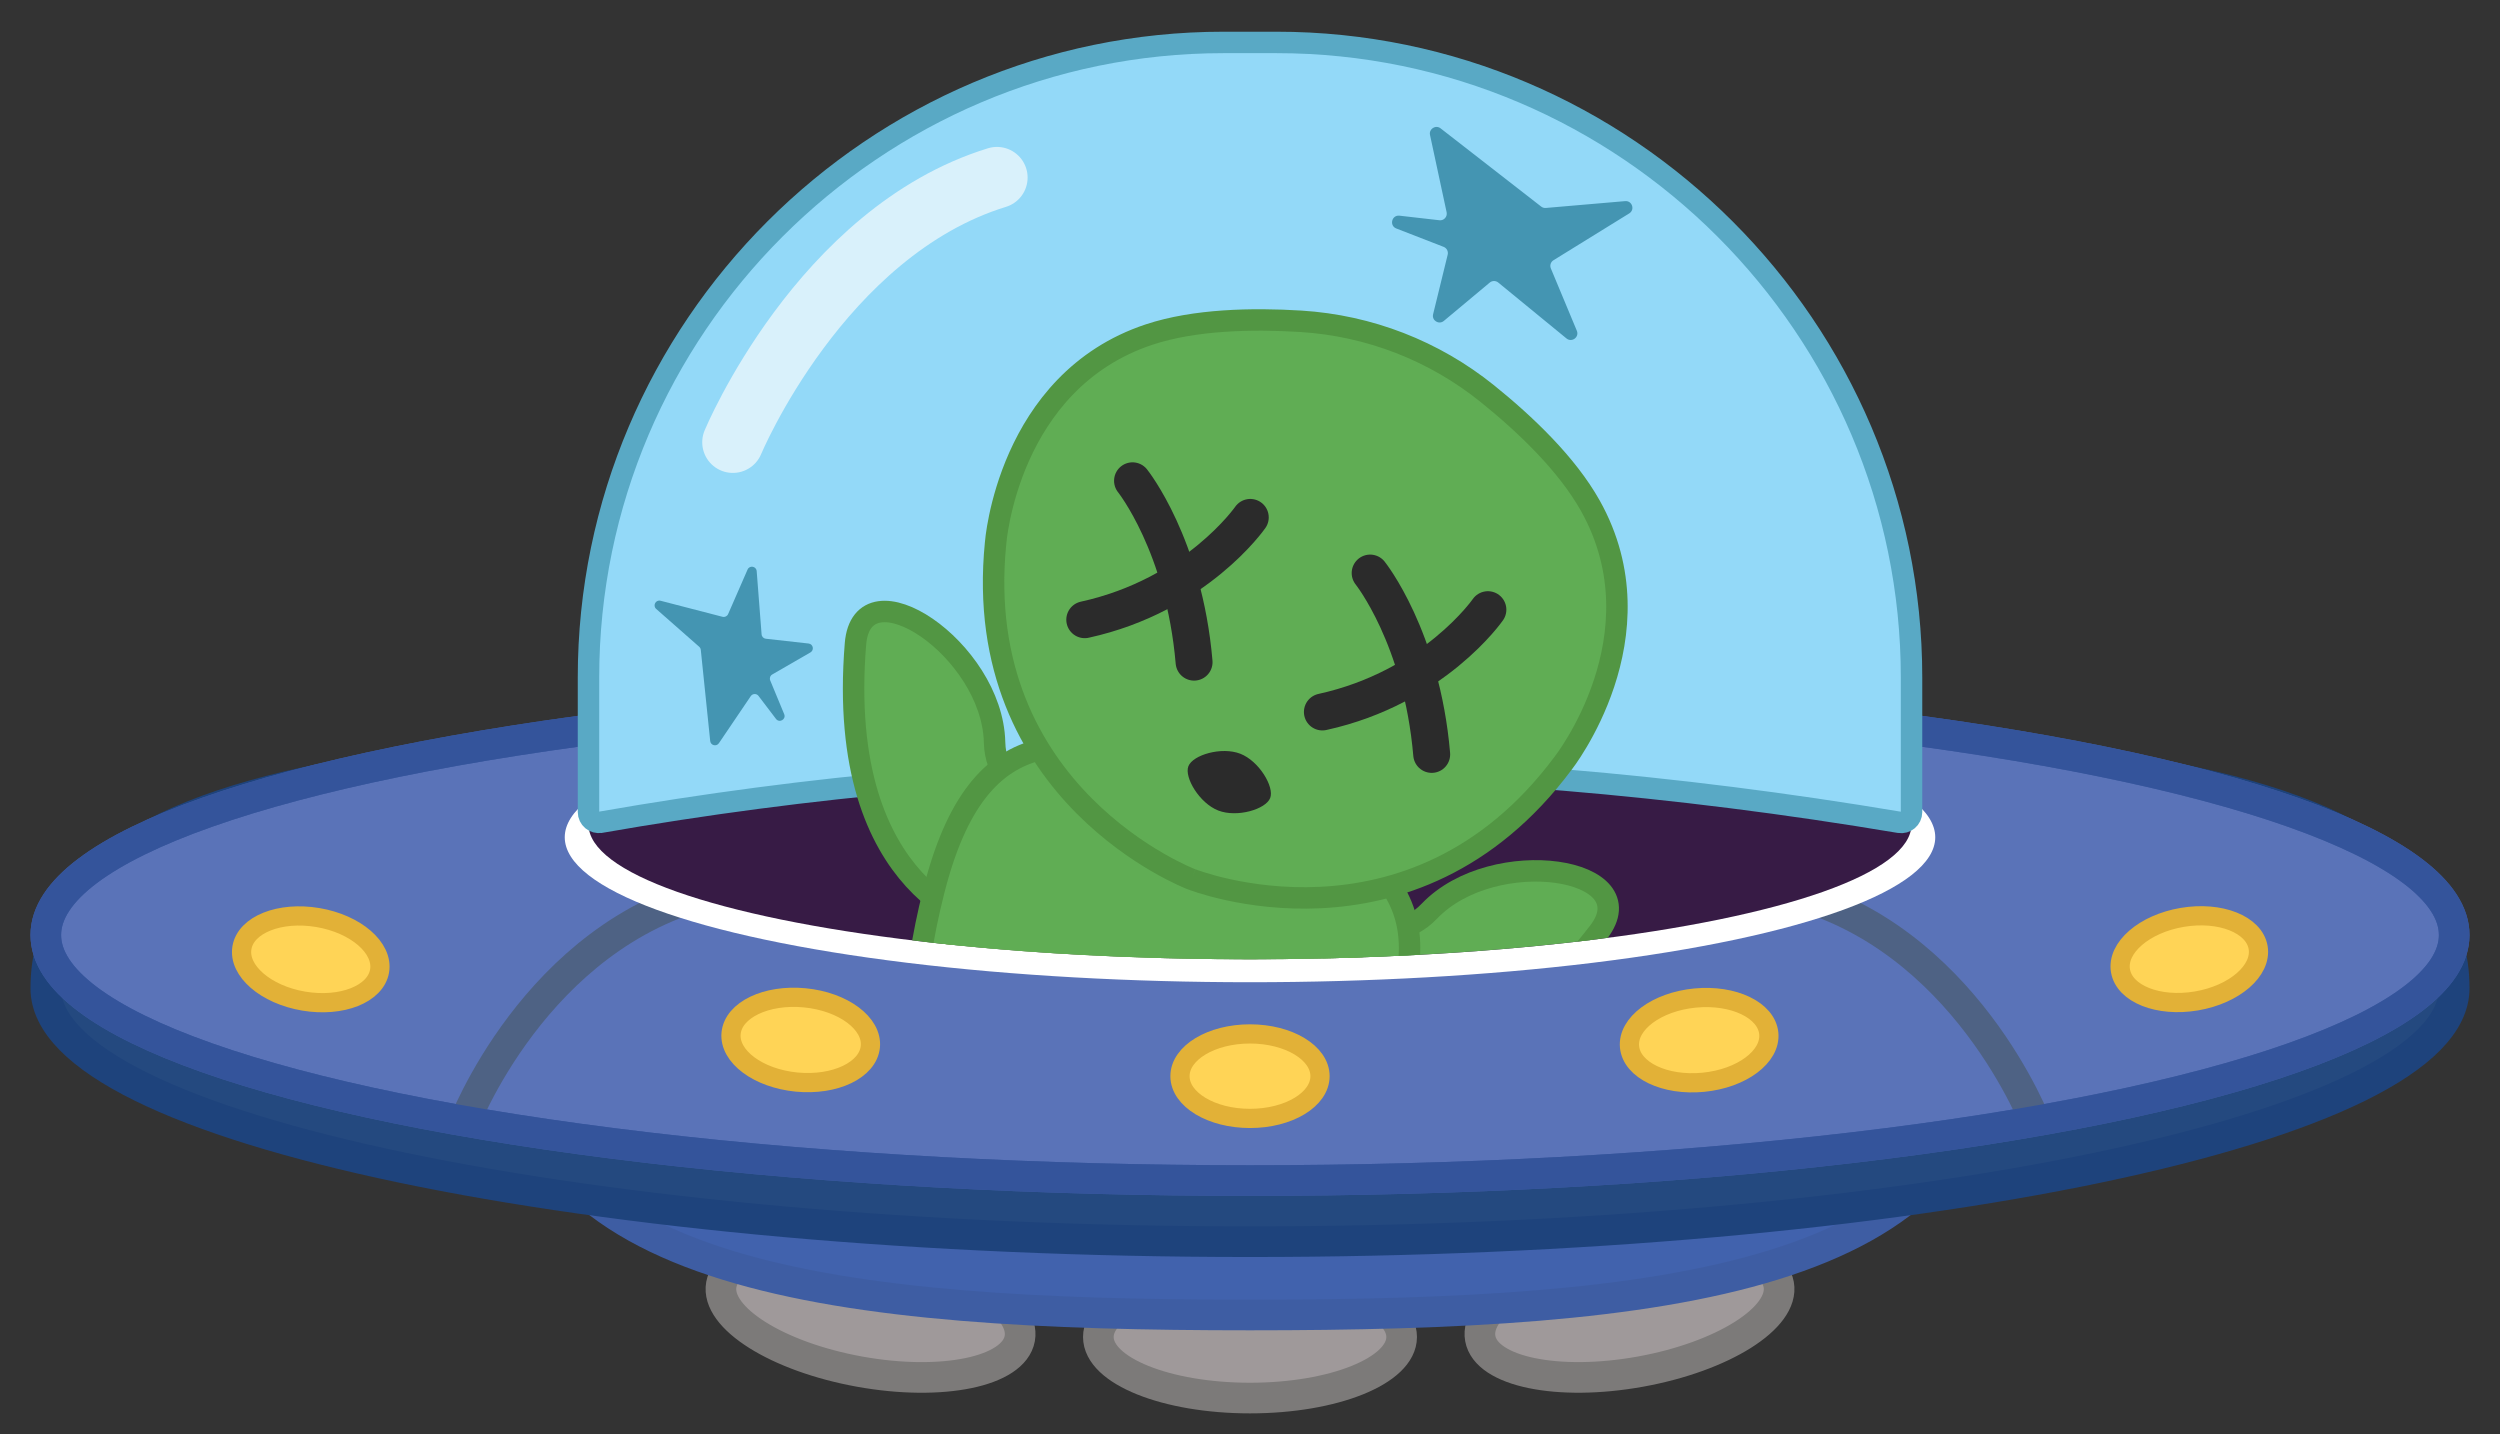 <svg id="Layer_1" xmlns="http://www.w3.org/2000/svg" xmlns:xlink="http://www.w3.org/1999/xlink" version="1.1" viewBox="0 0 815.9 468.02"><rect x="0" y="0" width="815.9" height="468.02" fill="#333333" stroke="none"/><defs><style>
      .st0, .st1, .st2, .st3, .st4 {
        fill: none;
      }
      .st5 {
        fill: #2b2b2b;
      }
      .st6 {
        stroke-width: 5.47px;
      }
      .st6, .st7 {
        fill: #79c258;
        stroke: #66a543;
      }
      .st6, .st7, .st1, .st8, .st9, .st10, .st11, .st12, .st13, .st2, .st3, .st4, .st14 {
        stroke-miterlimit: 10;
      }
      .st7 {
        stroke-width: 4.84px;
      }
      .st1 {
        stroke: #2b2b2b;
        stroke-width: 12.05px;
      }
      .st1, .st2 {
        stroke-linecap: round;
      }
      .st15 {
        fill: #371b45;
      }
      .st8 {
        fill: #24497f;
        stroke: #1e437c;
      }
      .st8, .st10, .st13, .st3, .st4, .st14 {
        stroke-width: 10px;
      }
      .st16 {
        fill: #fff;
      }
      .st9 {
        fill: #ffd456;
        stroke: #e2b137;
        stroke-width: 6.27px;
      }
      .st17 {
        fill: #4495b2;
      }
      .st10 {
        fill: #9f999a;
        stroke: #7c7a79;
      }
      .st11 {
        fill: #60ad54;
        stroke: #529643;
      }
      .st11, .st12 {
        stroke-width: 7px;
      }
      .st12 {
        fill: #93d9f8;
        stroke: #59a9c5;
      }
      .st13 {
        fill: #5a73b8;
      }
      .st13, .st14 {
        stroke: #3e5da3;
      }
      .st2 {
        stroke: #d9f1fb;
        stroke-width: 20px;
      }
      .st3 {
        stroke: #4e6284;
      }
      .st4 {
        stroke: #34549b;
      }
      .st14 {
        fill: #4162ad;
      }
      .st18 {
        clip-path: url(#clippath);
      }
    </style><clipPath id="clippath"><path class="st0" d="M623.85,221.09c0-113.98-93.26-207.24-207.24-207.24h-17.31c-113.98,0-207.24,93.26-207.24,207.24v47.96h0c0,24.31,96.66,44.02,215.89,44.02s215.89-19.71,215.89-44.02c0,0,0,0,0,0v-47.96Z"></path></clipPath></defs><g><g><ellipse class="st10" cx="407.95" cy="436.34" rx="49.49" ry="19.93"></ellipse><g><ellipse class="st10" cx="284.11" cy="428.04" rx="19.93" ry="49.49" transform="translate(-187.62 631.53) rotate(-79.76)"></ellipse><ellipse class="st10" cx="531.8" cy="428.04" rx="49.49" ry="19.93" transform="translate(-67.62 101.35) rotate(-10.24)"></ellipse></g><path class="st14" d="M407.95,257.68c-133.47,0-241.67,27.07-241.67,74.42,0,85.81,108.2,97.06,241.67,97.06s241.67-11.25,241.67-97.06c0-47.35-108.2-74.42-241.67-74.42Z"></path><path class="st8" d="M800.95,322.55c0,45.67-178.48,82.69-393,82.69S14.95,368.22,14.95,322.55c0-83.85,178.48-82.69,393-82.69s393-1.16,393,82.69Z"></path><ellipse class="st13" cx="407.95" cy="305.16" rx="393" ry="80.13"></ellipse><g><g><path class="st3" d="M151.04,367.57s23.49-62.56,82.03-76.64"></path><path class="st3" d="M664.86,367.57s-23.49-62.56-82.03-76.64"></path></g><ellipse class="st4" cx="407.95" cy="305.16" rx="393" ry="80.13"></ellipse></g></g><g><ellipse class="st9" cx="407.95" cy="351.22" rx="22.85" ry="13.79"></ellipse><g><g><ellipse class="st9" cx="261.34" cy="339.42" rx="13.81" ry="22.83" transform="translate(-101.74 566.75) rotate(-84.46)"></ellipse><ellipse class="st9" cx="101.41" cy="313.07" rx="13.83" ry="22.78" transform="translate(-224.17 360.92) rotate(-80.41)"></ellipse></g><g><ellipse class="st9" cx="554.56" cy="339.42" rx="22.83" ry="13.81" transform="translate(-30.2 55.17) rotate(-5.54)"></ellipse><ellipse class="st9" cx="714.49" cy="313.07" rx="22.78" ry="13.83" transform="translate(-42.16 123.37) rotate(-9.59)"></ellipse></g></g></g><ellipse class="st16" cx="407.95" cy="273.25" rx="223.64" ry="47.31"></ellipse><ellipse class="st15" cx="407.95" cy="269.05" rx="215.89" ry="44.02"></ellipse><path class="st12" d="M196.02,268.35c-2.07.36-3.96-1.22-3.96-3.32v-43.94c0-113.98,93.26-207.24,207.24-207.24h17.31c113.98,0,207.24,93.26,207.24,207.24v43.96c0,2.09-1.88,3.67-3.94,3.33-147.25-24.78-288.3-23.79-423.88-.03Z"></path><g class="st18"><g><g><path class="st11" d="M427.52,343.17s43.74,26.15,94.14-38.87c16.35-21.1-34.12-28.91-55.16-6.94-14.47,15.11-32-3.96-32-3.96"></path><path class="st11" d="M322.44,302.37s-49.92-10.22-43.25-92.21c2.17-26.6,44.69,1.69,45.4,32.09.49,20.91,26.29,18.67,26.29,18.67"></path></g><g><rect class="st6" x="298.1" y="345.96" width="45.28" height="65.59" rx="19.62" ry="19.62" transform="translate(158.81 -90.4) rotate(21.22)"></rect><rect class="st6" x="354.6" y="367.89" width="45.28" height="65.59" rx="19.62" ry="19.62" transform="translate(170.58 -109.36) rotate(21.22)"></rect></g><path class="st7" d="M347.65,393.17c-43.59-16.92-66.96-33.49-39.02-87.11,27.77-53.28,58.48-73.86,95.87-59.34,37.39,14.52,46.17,50.43,30.72,108.49-15.55,58.43-43.98,54.89-87.57,37.97Z"></path><path class="st11" d="M400.72,256.46c-49.43-19.19-81.33-24.07-96.05,34.67-14.63,58.38-3.2,95.32,39.2,111.78,42.4,16.46,75.76-3.09,104.35-56.05,28.77-53.29,1.93-71.21-47.5-90.4Z"></path><g><path class="st11" d="M388.88,286.97s-72.19-27.36-63.96-109.71c0,0,3.89-52.76,50.12-68.08,14.83-4.91,33.61-5.31,49.54-4.32,11.12.7,21.98,3.1,32.24,7.08,10.25,3.98,19.89,9.53,28.57,16.52,12.43,10.01,26.02,22.98,33.65,36.62,23.79,42.5-8.94,84.06-8.94,84.06-49.49,66.33-121.23,37.82-121.23,37.82"></path><g><path class="st1" d="M369.61,156.91s16.82,20.99,20.09,59.19"></path><path class="st1" d="M408.04,168.86s-17.59,25.4-54.02,33.39"></path></g><g><path class="st1" d="M447.16,187.02s16.82,20.99,20.09,59.19"></path><path class="st1" d="M485.59,198.97s-17.59,25.4-54.02,33.39"></path></g></g><path class="st5" d="M404.79,245.99c6.14,2.39,11.16,10.84,9.75,14.45-1.43,3.68-10.81,6.47-16.95,4.08s-11.16-10.84-9.75-14.45c1.43-3.68,10.81-6.47,16.95-4.08Z"></path></g></g><path class="st2" d="M239.18,144.34s28.6-68.67,86.19-86.39"></path></g><path class="st17" d="M469.76,71.88l-13.03-1.49c-2.53-.29-3.4,3.26-1.03,4.18l15.45,6c1.01.39,1.58,1.48,1.32,2.54l-4.76,19.45c-.5,2.03,1.89,3.52,3.5,2.18l14.99-12.52c.8-.67,1.96-.67,2.77-.01l22.27,18.25c1.75,1.43,4.25-.43,3.38-2.51l-8.48-20.34c-.41-.98-.05-2.12.86-2.68l24.72-15.28c1.94-1.2.95-4.2-1.33-4.01l-25.89,2.23c-.54.05-1.09-.11-1.52-.45l-32.83-25.53c-1.6-1.24-3.88.19-3.45,2.17l5.42,25.22c.31,1.45-.89,2.78-2.37,2.61Z"></path><path class="st17" d="M247.54,227.11l5.71,7.51c1.11,1.46,3.38.15,2.68-1.54l-4.56-11.01c-.3-.72-.02-1.56.66-1.95l12.47-7.2c1.3-.75.89-2.73-.61-2.9l-13.96-1.56c-.74-.08-1.32-.68-1.38-1.43l-1.6-20.64c-.13-1.62-2.33-1.99-2.98-.5l-6.34,14.52c-.31.7-1.08,1.08-1.82.89l-20.23-5.24c-1.59-.41-2.65,1.6-1.42,2.68l14.03,12.34c.3.26.48.62.52,1.01l3.07,29.75c.15,1.45,2.03,1.92,2.84.71l10.4-15.36c.6-.88,1.89-.92,2.53-.07Z"></path></svg>